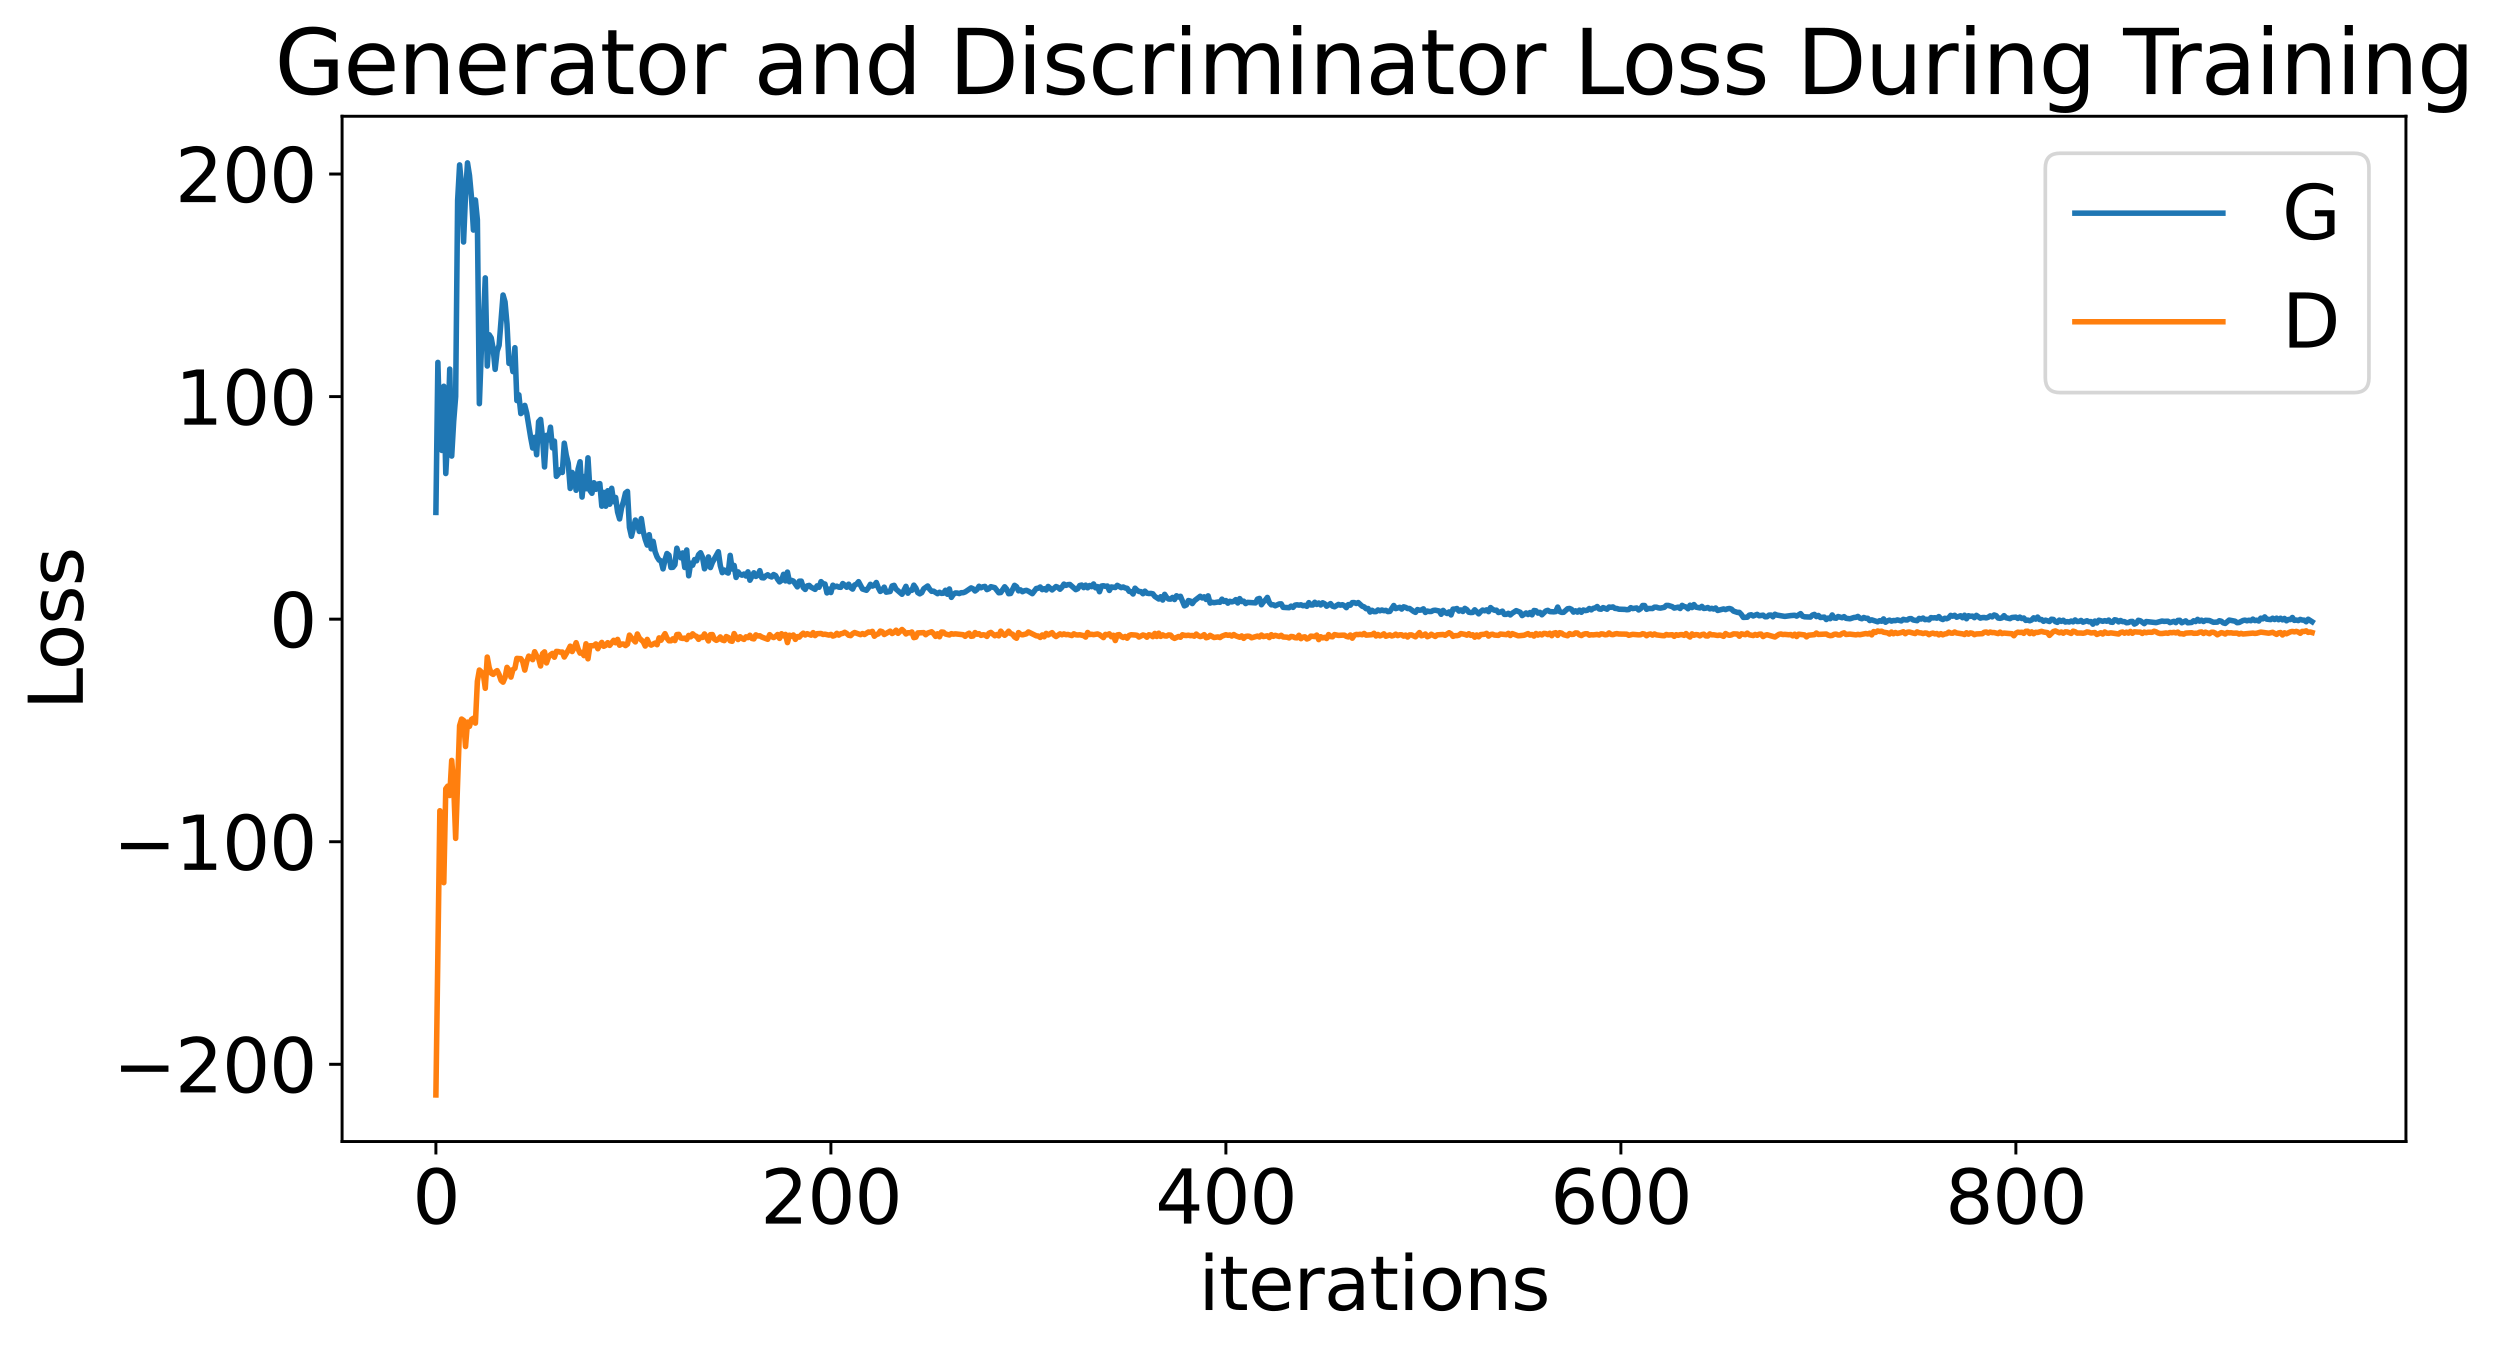 <?xml version="1.0" encoding="utf-8" standalone="no"?>
<!DOCTYPE svg PUBLIC "-//W3C//DTD SVG 1.1//EN"
  "http://www.w3.org/Graphics/SVG/1.1/DTD/svg11.dtd">
<svg xmlns:xlink="http://www.w3.org/1999/xlink" width="675.923pt" height="365.549pt" viewBox="0 0 675.923 365.549" xmlns="http://www.w3.org/2000/svg" version="1.1">
 <defs>
  <style type="text/css">*{stroke-linejoin: round; stroke-linecap: butt}</style>
 </defs>
 <g id="figure_1">
  <g id="patch_1">
   <path d="M 0 365.549 
L 675.923 365.549 
L 675.923 -0 
L 0 -0 
z
" style="fill: #ffffff"/>
  </g>
  <g id="axes_1">
   <g id="patch_2">
    <path d="M 92.491 308.636 
L 650.491 308.636 
L 650.491 31.436 
L 92.491 31.436 
z
" style="fill: #ffffff"/>
   </g>
   <g id="matplotlib.axis_1">
    <g id="xtick_1">
     <g id="line2d_1">
      <defs>
       <path id="m412e654d45" d="M 0 0 
L 0 3.5 
" style="stroke: #000000; stroke-width: 0.8"/>
      </defs>
      <g>
       <use xlink:href="#m412e654d45" x="117.854" y="308.636" style="stroke: #000000; stroke-width: 0.8"/>
      </g>
     </g>
     <g id="text_1">
      <!-- 0 -->
      <g transform="translate(111.492 330.833) scale(0.2 -0.2)">
       <defs>
        <path id="DejaVuSans-30" d="M 2034 4250 
Q 1547 4250 1301 3770 
Q 1056 3291 1056 2328 
Q 1056 1369 1301 889 
Q 1547 409 2034 409 
Q 2525 409 2770 889 
Q 3016 1369 3016 2328 
Q 3016 3291 2770 3770 
Q 2525 4250 2034 4250 
z
M 2034 4750 
Q 2819 4750 3233 4129 
Q 3647 3509 3647 2328 
Q 3647 1150 3233 529 
Q 2819 -91 2034 -91 
Q 1250 -91 836 529 
Q 422 1150 422 2328 
Q 422 3509 836 4129 
Q 1250 4750 2034 4750 
z
" transform="scale(0.016)"/>
       </defs>
       <use xlink:href="#DejaVuSans-30"/>
      </g>
     </g>
    </g>
    <g id="xtick_2">
     <g id="line2d_2">
      <g>
       <use xlink:href="#m412e654d45" x="224.649" y="308.636" style="stroke: #000000; stroke-width: 0.8"/>
      </g>
     </g>
     <g id="text_2">
      <!-- 200 -->
      <g transform="translate(205.561 330.833) scale(0.2 -0.2)">
       <defs>
        <path id="DejaVuSans-32" d="M 1228 531 
L 3431 531 
L 3431 0 
L 469 0 
L 469 531 
Q 828 903 1448 1529 
Q 2069 2156 2228 2338 
Q 2531 2678 2651 2914 
Q 2772 3150 2772 3378 
Q 2772 3750 2511 3984 
Q 2250 4219 1831 4219 
Q 1534 4219 1204 4116 
Q 875 4013 500 3803 
L 500 4441 
Q 881 4594 1212 4672 
Q 1544 4750 1819 4750 
Q 2544 4750 2975 4387 
Q 3406 4025 3406 3419 
Q 3406 3131 3298 2873 
Q 3191 2616 2906 2266 
Q 2828 2175 2409 1742 
Q 1991 1309 1228 531 
z
" transform="scale(0.016)"/>
       </defs>
       <use xlink:href="#DejaVuSans-32"/>
       <use xlink:href="#DejaVuSans-30" x="63.623"/>
       <use xlink:href="#DejaVuSans-30" x="127.246"/>
      </g>
     </g>
    </g>
    <g id="xtick_3">
     <g id="line2d_3">
      <g>
       <use xlink:href="#m412e654d45" x="331.443" y="308.636" style="stroke: #000000; stroke-width: 0.8"/>
      </g>
     </g>
     <g id="text_3">
      <!-- 400 -->
      <g transform="translate(312.355 330.833) scale(0.2 -0.2)">
       <defs>
        <path id="DejaVuSans-34" d="M 2419 4116 
L 825 1625 
L 2419 1625 
L 2419 4116 
z
M 2253 4666 
L 3047 4666 
L 3047 1625 
L 3713 1625 
L 3713 1100 
L 3047 1100 
L 3047 0 
L 2419 0 
L 2419 1100 
L 313 1100 
L 313 1709 
L 2253 4666 
z
" transform="scale(0.016)"/>
       </defs>
       <use xlink:href="#DejaVuSans-34"/>
       <use xlink:href="#DejaVuSans-30" x="63.623"/>
       <use xlink:href="#DejaVuSans-30" x="127.246"/>
      </g>
     </g>
    </g>
    <g id="xtick_4">
     <g id="line2d_4">
      <g>
       <use xlink:href="#m412e654d45" x="438.237" y="308.636" style="stroke: #000000; stroke-width: 0.8"/>
      </g>
     </g>
     <g id="text_4">
      <!-- 600 -->
      <g transform="translate(419.15 330.833) scale(0.2 -0.2)">
       <defs>
        <path id="DejaVuSans-36" d="M 2113 2584 
Q 1688 2584 1439 2293 
Q 1191 2003 1191 1497 
Q 1191 994 1439 701 
Q 1688 409 2113 409 
Q 2538 409 2786 701 
Q 3034 994 3034 1497 
Q 3034 2003 2786 2293 
Q 2538 2584 2113 2584 
z
M 3366 4563 
L 3366 3988 
Q 3128 4100 2886 4159 
Q 2644 4219 2406 4219 
Q 1781 4219 1451 3797 
Q 1122 3375 1075 2522 
Q 1259 2794 1537 2939 
Q 1816 3084 2150 3084 
Q 2853 3084 3261 2657 
Q 3669 2231 3669 1497 
Q 3669 778 3244 343 
Q 2819 -91 2113 -91 
Q 1303 -91 875 529 
Q 447 1150 447 2328 
Q 447 3434 972 4092 
Q 1497 4750 2381 4750 
Q 2619 4750 2861 4703 
Q 3103 4656 3366 4563 
z
" transform="scale(0.016)"/>
       </defs>
       <use xlink:href="#DejaVuSans-36"/>
       <use xlink:href="#DejaVuSans-30" x="63.623"/>
       <use xlink:href="#DejaVuSans-30" x="127.246"/>
      </g>
     </g>
    </g>
    <g id="xtick_5">
     <g id="line2d_5">
      <g>
       <use xlink:href="#m412e654d45" x="545.031" y="308.636" style="stroke: #000000; stroke-width: 0.8"/>
      </g>
     </g>
     <g id="text_5">
      <!-- 800 -->
      <g transform="translate(525.944 330.833) scale(0.2 -0.2)">
       <defs>
        <path id="DejaVuSans-38" d="M 2034 2216 
Q 1584 2216 1326 1975 
Q 1069 1734 1069 1313 
Q 1069 891 1326 650 
Q 1584 409 2034 409 
Q 2484 409 2743 651 
Q 3003 894 3003 1313 
Q 3003 1734 2745 1975 
Q 2488 2216 2034 2216 
z
M 1403 2484 
Q 997 2584 770 2862 
Q 544 3141 544 3541 
Q 544 4100 942 4425 
Q 1341 4750 2034 4750 
Q 2731 4750 3128 4425 
Q 3525 4100 3525 3541 
Q 3525 3141 3298 2862 
Q 3072 2584 2669 2484 
Q 3125 2378 3379 2068 
Q 3634 1759 3634 1313 
Q 3634 634 3220 271 
Q 2806 -91 2034 -91 
Q 1263 -91 848 271 
Q 434 634 434 1313 
Q 434 1759 690 2068 
Q 947 2378 1403 2484 
z
M 1172 3481 
Q 1172 3119 1398 2916 
Q 1625 2713 2034 2713 
Q 2441 2713 2670 2916 
Q 2900 3119 2900 3481 
Q 2900 3844 2670 4047 
Q 2441 4250 2034 4250 
Q 1625 4250 1398 4047 
Q 1172 3844 1172 3481 
z
" transform="scale(0.016)"/>
       </defs>
       <use xlink:href="#DejaVuSans-38"/>
       <use xlink:href="#DejaVuSans-30" x="63.623"/>
       <use xlink:href="#DejaVuSans-30" x="127.246"/>
      </g>
     </g>
    </g>
    <g id="text_6">
     <!-- iterations -->
     <g transform="translate(324.036 354.189) scale(0.2 -0.2)">
      <defs>
       <path id="DejaVuSans-69" d="M 603 3500 
L 1178 3500 
L 1178 0 
L 603 0 
L 603 3500 
z
M 603 4863 
L 1178 4863 
L 1178 4134 
L 603 4134 
L 603 4863 
z
" transform="scale(0.016)"/>
       <path id="DejaVuSans-74" d="M 1172 4494 
L 1172 3500 
L 2356 3500 
L 2356 3053 
L 1172 3053 
L 1172 1153 
Q 1172 725 1289 603 
Q 1406 481 1766 481 
L 2356 481 
L 2356 0 
L 1766 0 
Q 1100 0 847 248 
Q 594 497 594 1153 
L 594 3053 
L 172 3053 
L 172 3500 
L 594 3500 
L 594 4494 
L 1172 4494 
z
" transform="scale(0.016)"/>
       <path id="DejaVuSans-65" d="M 3597 1894 
L 3597 1613 
L 953 1613 
Q 991 1019 1311 708 
Q 1631 397 2203 397 
Q 2534 397 2845 478 
Q 3156 559 3463 722 
L 3463 178 
Q 3153 47 2828 -22 
Q 2503 -91 2169 -91 
Q 1331 -91 842 396 
Q 353 884 353 1716 
Q 353 2575 817 3079 
Q 1281 3584 2069 3584 
Q 2775 3584 3186 3129 
Q 3597 2675 3597 1894 
z
M 3022 2063 
Q 3016 2534 2758 2815 
Q 2500 3097 2075 3097 
Q 1594 3097 1305 2825 
Q 1016 2553 972 2059 
L 3022 2063 
z
" transform="scale(0.016)"/>
       <path id="DejaVuSans-72" d="M 2631 2963 
Q 2534 3019 2420 3045 
Q 2306 3072 2169 3072 
Q 1681 3072 1420 2755 
Q 1159 2438 1159 1844 
L 1159 0 
L 581 0 
L 581 3500 
L 1159 3500 
L 1159 2956 
Q 1341 3275 1631 3429 
Q 1922 3584 2338 3584 
Q 2397 3584 2469 3576 
Q 2541 3569 2628 3553 
L 2631 2963 
z
" transform="scale(0.016)"/>
       <path id="DejaVuSans-61" d="M 2194 1759 
Q 1497 1759 1228 1600 
Q 959 1441 959 1056 
Q 959 750 1161 570 
Q 1363 391 1709 391 
Q 2188 391 2477 730 
Q 2766 1069 2766 1631 
L 2766 1759 
L 2194 1759 
z
M 3341 1997 
L 3341 0 
L 2766 0 
L 2766 531 
Q 2569 213 2275 61 
Q 1981 -91 1556 -91 
Q 1019 -91 701 211 
Q 384 513 384 1019 
Q 384 1609 779 1909 
Q 1175 2209 1959 2209 
L 2766 2209 
L 2766 2266 
Q 2766 2663 2505 2880 
Q 2244 3097 1772 3097 
Q 1472 3097 1187 3025 
Q 903 2953 641 2809 
L 641 3341 
Q 956 3463 1253 3523 
Q 1550 3584 1831 3584 
Q 2591 3584 2966 3190 
Q 3341 2797 3341 1997 
z
" transform="scale(0.016)"/>
       <path id="DejaVuSans-6f" d="M 1959 3097 
Q 1497 3097 1228 2736 
Q 959 2375 959 1747 
Q 959 1119 1226 758 
Q 1494 397 1959 397 
Q 2419 397 2687 759 
Q 2956 1122 2956 1747 
Q 2956 2369 2687 2733 
Q 2419 3097 1959 3097 
z
M 1959 3584 
Q 2709 3584 3137 3096 
Q 3566 2609 3566 1747 
Q 3566 888 3137 398 
Q 2709 -91 1959 -91 
Q 1206 -91 779 398 
Q 353 888 353 1747 
Q 353 2609 779 3096 
Q 1206 3584 1959 3584 
z
" transform="scale(0.016)"/>
       <path id="DejaVuSans-6e" d="M 3513 2113 
L 3513 0 
L 2938 0 
L 2938 2094 
Q 2938 2591 2744 2837 
Q 2550 3084 2163 3084 
Q 1697 3084 1428 2787 
Q 1159 2491 1159 1978 
L 1159 0 
L 581 0 
L 581 3500 
L 1159 3500 
L 1159 2956 
Q 1366 3272 1645 3428 
Q 1925 3584 2291 3584 
Q 2894 3584 3203 3211 
Q 3513 2838 3513 2113 
z
" transform="scale(0.016)"/>
       <path id="DejaVuSans-73" d="M 2834 3397 
L 2834 2853 
Q 2591 2978 2328 3040 
Q 2066 3103 1784 3103 
Q 1356 3103 1142 2972 
Q 928 2841 928 2578 
Q 928 2378 1081 2264 
Q 1234 2150 1697 2047 
L 1894 2003 
Q 2506 1872 2764 1633 
Q 3022 1394 3022 966 
Q 3022 478 2636 193 
Q 2250 -91 1575 -91 
Q 1294 -91 989 -36 
Q 684 19 347 128 
L 347 722 
Q 666 556 975 473 
Q 1284 391 1588 391 
Q 1994 391 2212 530 
Q 2431 669 2431 922 
Q 2431 1156 2273 1281 
Q 2116 1406 1581 1522 
L 1381 1569 
Q 847 1681 609 1914 
Q 372 2147 372 2553 
Q 372 3047 722 3315 
Q 1072 3584 1716 3584 
Q 2034 3584 2315 3537 
Q 2597 3491 2834 3397 
z
" transform="scale(0.016)"/>
      </defs>
      <use xlink:href="#DejaVuSans-69"/>
      <use xlink:href="#DejaVuSans-74" x="27.783"/>
      <use xlink:href="#DejaVuSans-65" x="66.992"/>
      <use xlink:href="#DejaVuSans-72" x="128.516"/>
      <use xlink:href="#DejaVuSans-61" x="169.629"/>
      <use xlink:href="#DejaVuSans-74" x="230.908"/>
      <use xlink:href="#DejaVuSans-69" x="270.117"/>
      <use xlink:href="#DejaVuSans-6f" x="297.9"/>
      <use xlink:href="#DejaVuSans-6e" x="359.082"/>
      <use xlink:href="#DejaVuSans-73" x="422.461"/>
     </g>
    </g>
   </g>
   <g id="matplotlib.axis_2">
    <g id="ytick_1">
     <g id="line2d_6">
      <defs>
       <path id="mc3042cedeb" d="M 0 0 
L -3.5 0 
" style="stroke: #000000; stroke-width: 0.8"/>
      </defs>
      <g>
       <use xlink:href="#mc3042cedeb" x="92.491" y="287.754" style="stroke: #000000; stroke-width: 0.8"/>
      </g>
     </g>
     <g id="text_7">
      <!-- −200 -->
      <g transform="translate(30.556 295.353) scale(0.2 -0.2)">
       <defs>
        <path id="DejaVuSans-2212" d="M 678 2272 
L 4684 2272 
L 4684 1741 
L 678 1741 
L 678 2272 
z
" transform="scale(0.016)"/>
       </defs>
       <use xlink:href="#DejaVuSans-2212"/>
       <use xlink:href="#DejaVuSans-32" x="83.789"/>
       <use xlink:href="#DejaVuSans-30" x="147.412"/>
       <use xlink:href="#DejaVuSans-30" x="211.035"/>
      </g>
     </g>
    </g>
    <g id="ytick_2">
     <g id="line2d_7">
      <g>
       <use xlink:href="#mc3042cedeb" x="92.491" y="227.578" style="stroke: #000000; stroke-width: 0.8"/>
      </g>
     </g>
     <g id="text_8">
      <!-- −100 -->
      <g transform="translate(30.556 235.177) scale(0.2 -0.2)">
       <defs>
        <path id="DejaVuSans-31" d="M 794 531 
L 1825 531 
L 1825 4091 
L 703 3866 
L 703 4441 
L 1819 4666 
L 2450 4666 
L 2450 531 
L 3481 531 
L 3481 0 
L 794 0 
L 794 531 
z
" transform="scale(0.016)"/>
       </defs>
       <use xlink:href="#DejaVuSans-2212"/>
       <use xlink:href="#DejaVuSans-31" x="83.789"/>
       <use xlink:href="#DejaVuSans-30" x="147.412"/>
       <use xlink:href="#DejaVuSans-30" x="211.035"/>
      </g>
     </g>
    </g>
    <g id="ytick_3">
     <g id="line2d_8">
      <g>
       <use xlink:href="#mc3042cedeb" x="92.491" y="167.403" style="stroke: #000000; stroke-width: 0.8"/>
      </g>
     </g>
     <g id="text_9">
      <!-- 0 -->
      <g transform="translate(72.766 175.001) scale(0.2 -0.2)">
       <use xlink:href="#DejaVuSans-30"/>
      </g>
     </g>
    </g>
    <g id="ytick_4">
     <g id="line2d_9">
      <g>
       <use xlink:href="#mc3042cedeb" x="92.491" y="107.227" style="stroke: #000000; stroke-width: 0.8"/>
      </g>
     </g>
     <g id="text_10">
      <!-- 100 -->
      <g transform="translate(47.316 114.825) scale(0.2 -0.2)">
       <use xlink:href="#DejaVuSans-31"/>
       <use xlink:href="#DejaVuSans-30" x="63.623"/>
       <use xlink:href="#DejaVuSans-30" x="127.246"/>
      </g>
     </g>
    </g>
    <g id="ytick_5">
     <g id="line2d_10">
      <g>
       <use xlink:href="#mc3042cedeb" x="92.491" y="47.051" style="stroke: #000000; stroke-width: 0.8"/>
      </g>
     </g>
     <g id="text_11">
      <!-- 200 -->
      <g transform="translate(47.316 54.649) scale(0.2 -0.2)">
       <use xlink:href="#DejaVuSans-32"/>
       <use xlink:href="#DejaVuSans-30" x="63.623"/>
       <use xlink:href="#DejaVuSans-30" x="127.246"/>
      </g>
     </g>
    </g>
    <g id="text_12">
     <!-- Loss -->
     <g transform="translate(22.397 191.971) rotate(-90) scale(0.2 -0.2)">
      <defs>
       <path id="DejaVuSans-4c" d="M 628 4666 
L 1259 4666 
L 1259 531 
L 3531 531 
L 3531 0 
L 628 0 
L 628 4666 
z
" transform="scale(0.016)"/>
      </defs>
      <use xlink:href="#DejaVuSans-4c"/>
      <use xlink:href="#DejaVuSans-6f" x="53.963"/>
      <use xlink:href="#DejaVuSans-73" x="115.145"/>
      <use xlink:href="#DejaVuSans-73" x="167.244"/>
     </g>
    </g>
   </g>
   <g id="line2d_11">
    <path d="M 117.854 138.539 
L 118.388 97.983 
L 118.922 117.084 
L 119.456 121.777 
L 119.99 104.436 
L 120.524 128.02 
L 121.058 117.919 
L 121.592 99.793 
L 122.126 123.303 
L 122.66 113.92 
L 123.194 107.216 
L 123.728 54.185 
L 124.262 44.587 
L 124.796 50.208 
L 125.33 65.432 
L 125.864 52.621 
L 126.398 44.036 
L 126.932 47.426 
L 127.466 53.256 
L 128 62.202 
L 128.534 54.059 
L 129.068 59.456 
L 129.602 109.141 
L 130.136 94.806 
L 130.67 87.783 
L 131.204 75.134 
L 131.738 98.959 
L 132.271 90.513 
L 132.805 91.354 
L 133.339 94.308 
L 133.873 99.862 
L 134.407 94.958 
L 134.941 93.356 
L 136.009 79.769 
L 136.543 81.626 
L 137.077 87.639 
L 137.611 98.248 
L 138.145 97.026 
L 138.679 100.471 
L 139.213 94.01 
L 139.747 108.302 
L 140.281 106.746 
L 140.815 111.814 
L 141.349 111.322 
L 141.883 109.61 
L 142.417 111.733 
L 143.485 118.313 
L 144.019 121.129 
L 144.553 118.244 
L 145.087 122.94 
L 145.621 114.006 
L 146.155 113.402 
L 146.689 118.337 
L 147.223 126.248 
L 147.757 117.706 
L 148.291 118.938 
L 148.825 115.502 
L 149.359 121.087 
L 149.893 119.268 
L 150.427 128.786 
L 150.96 128.141 
L 151.494 126.98 
L 152.028 127.736 
L 152.562 119.825 
L 153.096 123.042 
L 153.63 125.23 
L 154.164 132.061 
L 154.698 127.742 
L 155.232 128.727 
L 155.766 132.552 
L 156.3 126.842 
L 156.834 124.849 
L 157.368 134.387 
L 157.902 128.838 
L 158.436 132.135 
L 158.97 123.785 
L 159.504 132.617 
L 160.038 133.362 
L 160.572 130.522 
L 161.106 132.295 
L 161.64 130.882 
L 162.174 130.761 
L 162.708 136.852 
L 163.242 133.133 
L 163.776 136.862 
L 164.31 132.688 
L 164.844 136.324 
L 165.378 132.024 
L 165.912 135.652 
L 166.446 134.504 
L 166.98 138.447 
L 167.514 140.303 
L 168.048 137.326 
L 168.582 135.531 
L 169.116 133.291 
L 169.649 132.867 
L 170.183 142.596 
L 170.717 144.986 
L 171.785 140.61 
L 172.319 141.5 
L 172.853 143.686 
L 173.387 140.21 
L 173.921 143.748 
L 174.455 145.85 
L 174.989 147.376 
L 175.523 144.567 
L 176.057 148.385 
L 176.591 146.372 
L 177.125 149.178 
L 177.659 150.584 
L 178.193 151.429 
L 178.727 151.652 
L 179.261 153.807 
L 179.795 151.36 
L 180.329 149.661 
L 180.863 150.094 
L 181.397 153.424 
L 181.931 153.379 
L 182.465 152.69 
L 182.999 148.222 
L 183.533 149.948 
L 184.067 150.802 
L 184.601 149.496 
L 185.135 153.426 
L 185.669 148.701 
L 186.203 155.673 
L 186.737 152.271 
L 187.271 152.812 
L 187.805 151.283 
L 188.338 151.619 
L 188.872 149.972 
L 189.406 149.445 
L 189.94 150.678 
L 190.474 153.783 
L 191.008 152.701 
L 191.542 150.581 
L 192.076 153.45 
L 192.61 152.055 
L 194.212 149.175 
L 194.746 152.921 
L 195.28 154.822 
L 195.814 154.123 
L 196.348 154.66 
L 196.882 154.936 
L 197.416 150.153 
L 197.95 153.838 
L 198.484 152.878 
L 199.018 156.118 
L 199.552 154.619 
L 200.086 155.286 
L 200.62 155.509 
L 201.154 155.203 
L 201.688 155.733 
L 202.222 154.611 
L 202.756 156.869 
L 203.824 154.867 
L 204.358 155.847 
L 204.892 155.562 
L 205.426 154.292 
L 205.96 156.187 
L 206.493 156.245 
L 207.027 155.716 
L 207.561 155.403 
L 208.095 155.783 
L 208.629 155.993 
L 209.163 155.337 
L 209.697 155.62 
L 210.231 156.598 
L 210.765 157.322 
L 211.299 156.929 
L 211.833 155.284 
L 212.367 157.054 
L 212.901 154.68 
L 213.435 157.292 
L 213.969 156.903 
L 214.503 157.113 
L 215.571 158.666 
L 216.105 157.141 
L 216.639 157.121 
L 217.173 158.853 
L 217.707 159.363 
L 218.241 158.408 
L 218.775 158.278 
L 219.309 158.768 
L 220.377 159.348 
L 220.911 158.402 
L 221.445 158.777 
L 221.979 157.26 
L 222.513 157.81 
L 223.047 157.906 
L 223.581 160.305 
L 224.115 159.276 
L 224.649 160.198 
L 225.182 158.223 
L 225.716 158.654 
L 226.25 158.487 
L 226.784 158.748 
L 227.318 158.791 
L 227.852 157.779 
L 228.386 158.196 
L 228.92 158.768 
L 229.454 157.955 
L 229.988 158.884 
L 230.522 159.266 
L 231.056 158.167 
L 231.59 157.931 
L 232.124 157.269 
L 233.192 159.246 
L 234.26 159.591 
L 234.794 158.907 
L 235.328 157.983 
L 235.862 158.461 
L 236.396 158.243 
L 236.93 157.492 
L 237.464 158.891 
L 237.998 159.898 
L 238.532 159.523 
L 239.066 158.755 
L 239.6 160.103 
L 240.668 159.912 
L 241.202 158.429 
L 241.736 158.257 
L 242.27 159.28 
L 243.871 160.666 
L 244.939 158.532 
L 245.473 160.376 
L 246.007 159.593 
L 246.541 159.597 
L 247.075 158.213 
L 247.609 158.965 
L 248.143 160.222 
L 248.677 160.554 
L 249.211 160.235 
L 249.745 159.19 
L 250.813 158.435 
L 251.347 159.295 
L 251.881 159.869 
L 252.415 159.835 
L 253.483 160.513 
L 254.017 160.133 
L 254.551 160.426 
L 255.085 160.383 
L 255.619 159.592 
L 256.153 160.667 
L 256.687 159.24 
L 257.221 161.505 
L 257.755 160.711 
L 258.289 160.321 
L 258.823 160.335 
L 259.357 160.478 
L 259.891 160.244 
L 260.425 160.241 
L 260.959 160.04 
L 262.56 158.952 
L 263.094 159.199 
L 263.628 159.781 
L 264.162 159.367 
L 264.696 158.508 
L 265.23 158.913 
L 265.764 158.654 
L 266.298 158.552 
L 266.832 159.41 
L 267.366 159.176 
L 267.9 158.625 
L 268.968 158.893 
L 270.036 160.264 
L 270.57 160.202 
L 271.638 158.651 
L 272.172 159.289 
L 272.706 160.521 
L 273.24 160.457 
L 274.308 158.258 
L 274.842 158.619 
L 275.376 159.745 
L 275.91 159.485 
L 276.444 159.978 
L 276.978 159.721 
L 277.512 159.612 
L 278.046 159.842 
L 279.114 160.511 
L 280.182 159.111 
L 280.716 159.04 
L 281.249 158.709 
L 281.783 159.419 
L 282.317 159.173 
L 282.851 159.519 
L 283.385 158.566 
L 284.453 159.5 
L 285.521 158.587 
L 286.055 158.812 
L 286.589 159.308 
L 287.123 158.762 
L 287.657 157.928 
L 288.191 158.267 
L 288.725 158.073 
L 289.259 158.024 
L 290.861 159.418 
L 291.395 159.163 
L 291.929 158.305 
L 292.463 158.182 
L 292.997 158.872 
L 293.531 158.208 
L 294.065 158.92 
L 294.599 158.308 
L 295.133 158.615 
L 295.667 157.896 
L 296.201 158.924 
L 296.735 158.601 
L 297.269 159.982 
L 297.803 158.453 
L 298.337 158.365 
L 298.871 158.532 
L 299.405 158.448 
L 299.938 159.631 
L 300.472 158.703 
L 301.54 158.844 
L 302.074 158.262 
L 303.142 158.876 
L 303.676 158.705 
L 304.21 158.966 
L 304.744 159.071 
L 305.278 159.87 
L 305.812 159.975 
L 306.346 160.597 
L 306.88 159.038 
L 307.414 159.578 
L 307.948 159.919 
L 308.482 159.97 
L 309.016 160.526 
L 309.55 159.829 
L 310.084 160.373 
L 310.618 160.47 
L 311.152 160.441 
L 311.686 160.545 
L 312.22 161.243 
L 313.288 161.952 
L 313.822 161.344 
L 314.356 162.231 
L 314.89 160.694 
L 315.424 161.53 
L 315.958 161.958 
L 316.492 161.982 
L 317.026 161.531 
L 317.56 162.092 
L 318.093 161.08 
L 318.627 161.421 
L 319.161 161.22 
L 320.229 163.802 
L 320.763 163.544 
L 321.297 162.375 
L 321.831 162.51 
L 322.365 163.185 
L 322.899 162.45 
L 324.501 161.217 
L 325.035 161.664 
L 325.569 161.362 
L 326.103 162.076 
L 326.637 161.103 
L 327.171 163.051 
L 327.705 162.818 
L 328.239 162.946 
L 329.307 162.764 
L 329.841 162.839 
L 330.375 162.001 
L 330.909 162.599 
L 331.443 162.379 
L 331.977 163.076 
L 332.511 162.572 
L 333.045 162.729 
L 333.579 162.591 
L 334.113 162.127 
L 334.647 163.019 
L 335.181 161.85 
L 335.715 162.626 
L 336.249 162.543 
L 336.782 163.184 
L 337.316 162.865 
L 338.918 162.965 
L 339.452 163.004 
L 339.986 161.982 
L 340.52 161.8 
L 341.054 163.498 
L 341.588 162.762 
L 342.122 162.26 
L 342.656 161.527 
L 343.19 162.915 
L 343.724 163.519 
L 344.258 163.511 
L 344.792 163.78 
L 345.86 163.292 
L 346.394 163.262 
L 346.928 164.21 
L 348.53 164.299 
L 349.064 163.884 
L 349.598 164.215 
L 350.132 163.611 
L 350.666 163.509 
L 351.2 163.62 
L 351.734 163.518 
L 352.268 163.763 
L 352.802 163.683 
L 353.336 163.928 
L 353.87 162.938 
L 354.404 163.559 
L 354.938 163.57 
L 355.471 162.838 
L 356.005 163.419 
L 356.539 163.034 
L 357.073 163.561 
L 357.607 162.975 
L 358.141 163.228 
L 358.675 163.897 
L 359.743 163.201 
L 360.277 163.884 
L 360.811 164.051 
L 361.879 163.417 
L 362.413 163.618 
L 362.947 163.502 
L 363.481 163.762 
L 364.015 164.288 
L 364.549 163.466 
L 365.083 163.625 
L 365.617 162.928 
L 366.151 162.925 
L 366.685 163.155 
L 367.219 162.914 
L 368.287 163.9 
L 368.821 164.078 
L 369.355 164.575 
L 369.889 164.524 
L 370.423 165.479 
L 370.957 165.01 
L 371.491 165.364 
L 372.025 165.356 
L 372.559 164.91 
L 373.093 165.135 
L 373.627 164.924 
L 374.16 165.119 
L 374.694 165.027 
L 375.228 165.353 
L 375.762 165.298 
L 376.83 163.714 
L 377.364 164.55 
L 378.432 164.199 
L 378.966 164.676 
L 379.5 164.071 
L 380.034 164.223 
L 380.568 164.528 
L 381.102 164.518 
L 382.17 165.292 
L 382.704 165.561 
L 383.238 164.811 
L 383.772 164.988 
L 384.306 164.924 
L 384.84 164.615 
L 385.374 165.584 
L 385.908 165.212 
L 386.442 165.334 
L 386.976 165.324 
L 387.51 165.041 
L 388.044 164.979 
L 389.112 165.2 
L 389.646 166.08 
L 390.18 165.036 
L 390.714 165.603 
L 391.248 165.865 
L 391.782 165.443 
L 392.316 166.256 
L 392.849 164.694 
L 393.383 164.671 
L 393.917 164.526 
L 394.451 165.217 
L 394.985 164.913 
L 395.519 165.326 
L 396.053 164.489 
L 396.587 164.821 
L 397.121 165.525 
L 397.655 165.617 
L 398.189 165.577 
L 398.723 164.875 
L 399.791 165.962 
L 400.325 165.367 
L 400.859 164.945 
L 401.393 165.134 
L 401.927 164.886 
L 402.461 165.37 
L 402.995 164.272 
L 403.529 164.73 
L 404.063 165.001 
L 404.597 164.976 
L 405.131 165.602 
L 405.665 165.48 
L 406.199 165.238 
L 406.733 166.108 
L 407.267 166.104 
L 407.801 165.822 
L 408.335 166.257 
L 408.869 165.788 
L 409.937 165.098 
L 411.005 165.535 
L 411.538 166.429 
L 412.606 165.722 
L 413.14 166.144 
L 413.674 165.615 
L 414.208 166.228 
L 414.742 165.062 
L 415.276 165.144 
L 415.81 165.761 
L 416.344 165.562 
L 416.878 166.217 
L 417.946 165.184 
L 418.48 165.019 
L 419.014 165.361 
L 420.082 165.419 
L 420.616 165.36 
L 421.15 164.137 
L 421.684 165.344 
L 422.218 165.572 
L 422.752 165.546 
L 423.82 164.592 
L 424.354 164.513 
L 424.888 164.747 
L 425.422 165.494 
L 425.956 165.14 
L 426.49 165.495 
L 427.024 164.968 
L 427.558 165.539 
L 428.092 164.925 
L 428.626 165.093 
L 429.16 164.996 
L 429.693 164.524 
L 430.227 164.887 
L 430.761 164.478 
L 431.295 164.372 
L 431.829 163.988 
L 432.363 164.645 
L 432.897 164.71 
L 433.431 164.279 
L 434.499 164.713 
L 435.033 164.129 
L 435.567 164.2 
L 436.101 164.097 
L 436.635 164.487 
L 437.169 164.528 
L 437.703 164.707 
L 439.305 164.761 
L 439.839 164.851 
L 440.373 164.799 
L 440.907 164.295 
L 441.441 164.534 
L 442.509 164.375 
L 443.043 164.912 
L 443.577 164.568 
L 444.111 163.712 
L 444.645 163.72 
L 445.179 164.738 
L 445.713 164.511 
L 446.781 164.529 
L 447.315 164.159 
L 447.849 164.156 
L 448.382 164.346 
L 448.916 164.417 
L 449.984 164.201 
L 450.518 163.69 
L 451.052 163.689 
L 452.12 164.022 
L 452.654 164.401 
L 453.722 164.158 
L 454.256 164.518 
L 454.79 163.676 
L 455.324 163.979 
L 455.858 164.114 
L 456.392 164.586 
L 456.926 163.636 
L 457.46 164.266 
L 457.994 163.463 
L 458.528 164.147 
L 459.596 164.36 
L 460.13 163.949 
L 460.664 164.5 
L 461.198 164.439 
L 461.732 164.259 
L 462.266 164.612 
L 462.8 164.475 
L 463.334 164.663 
L 463.868 164.385 
L 464.402 165.05 
L 466.004 164.639 
L 466.538 164.819 
L 467.071 164.597 
L 467.605 164.517 
L 468.139 164.689 
L 468.673 165.222 
L 469.741 165.576 
L 470.275 165.574 
L 470.809 166.125 
L 471.343 166.925 
L 472.411 166.875 
L 472.945 166.326 
L 473.479 166.216 
L 474.013 166.538 
L 475.081 166.109 
L 475.615 166.487 
L 476.683 166.322 
L 477.217 166.749 
L 477.751 166.74 
L 478.285 166.314 
L 478.819 166.295 
L 479.353 166.755 
L 479.887 166.073 
L 480.421 166.3 
L 482.557 166.655 
L 484.159 166.437 
L 485.227 166.349 
L 485.76 166.579 
L 486.828 165.911 
L 487.362 166.6 
L 487.896 166.763 
L 489.498 166.837 
L 490.032 166.293 
L 490.566 166.114 
L 491.1 166.705 
L 491.634 166.405 
L 492.168 166.949 
L 493.236 166.846 
L 493.77 167.496 
L 494.304 167.107 
L 494.838 167.269 
L 495.372 166.27 
L 495.906 167.076 
L 496.44 167.151 
L 496.974 166.691 
L 498.042 167.016 
L 498.576 166.722 
L 499.11 167.172 
L 500.178 167.301 
L 501.246 166.953 
L 501.78 166.91 
L 502.314 166.668 
L 502.848 167.128 
L 503.382 167.288 
L 503.916 166.953 
L 504.449 167.166 
L 504.983 167.177 
L 505.517 167.777 
L 506.051 167.588 
L 507.653 168.113 
L 508.187 167.814 
L 508.721 167.966 
L 509.255 167.338 
L 509.789 168.232 
L 510.323 167.864 
L 510.857 167.665 
L 511.391 167.931 
L 511.925 167.765 
L 512.459 167.801 
L 512.993 167.605 
L 514.061 167.877 
L 514.595 167.448 
L 515.129 167.595 
L 515.663 167.62 
L 516.197 167.277 
L 516.731 167.257 
L 517.265 167.622 
L 518.333 167.811 
L 518.867 167.202 
L 519.401 167.374 
L 519.935 167.109 
L 520.469 167.529 
L 521.003 167.446 
L 521.537 167.588 
L 522.071 166.986 
L 522.605 167.07 
L 523.138 167.02 
L 523.672 167.131 
L 524.206 166.706 
L 524.74 167.274 
L 525.274 167.499 
L 525.808 167.164 
L 526.342 167.278 
L 526.876 167.029 
L 527.41 166.381 
L 527.944 166.599 
L 528.478 166.362 
L 529.012 166.876 
L 530.08 166.486 
L 530.614 167.002 
L 531.148 166.339 
L 531.682 167.289 
L 532.216 166.476 
L 532.75 166.629 
L 533.284 166.578 
L 533.818 166.994 
L 534.352 166.374 
L 535.42 167.125 
L 535.954 166.973 
L 536.488 166.957 
L 537.022 167.065 
L 537.556 166.883 
L 538.09 166.515 
L 538.624 166.783 
L 539.158 166.27 
L 539.692 166.448 
L 540.226 167.097 
L 540.76 167.182 
L 541.293 167.032 
L 541.827 166.458 
L 542.361 167.014 
L 543.429 167.265 
L 543.963 166.955 
L 545.031 166.861 
L 545.565 167.201 
L 546.099 166.85 
L 546.633 167.223 
L 547.167 167.092 
L 547.701 167.732 
L 548.235 167.646 
L 548.769 167.831 
L 549.303 167.617 
L 549.837 167.044 
L 550.371 167.396 
L 550.905 166.842 
L 551.439 167.512 
L 551.973 167.504 
L 552.507 167.978 
L 553.041 167.672 
L 554.109 168.036 
L 554.643 167.421 
L 555.177 167.486 
L 555.711 168.077 
L 556.245 168.264 
L 556.779 167.663 
L 557.313 167.993 
L 557.847 167.702 
L 558.381 168.176 
L 558.915 168.068 
L 559.449 168.168 
L 559.982 167.917 
L 560.516 168.125 
L 561.05 167.618 
L 561.584 168.034 
L 562.118 168.013 
L 562.652 167.751 
L 563.186 168.214 
L 564.254 167.834 
L 564.788 168.107 
L 565.322 168.053 
L 565.856 168.754 
L 566.39 167.92 
L 566.924 168.418 
L 567.458 167.69 
L 568.526 167.981 
L 569.06 167.81 
L 569.594 167.962 
L 570.128 167.649 
L 570.662 168.199 
L 571.196 168.257 
L 571.73 167.565 
L 572.264 167.667 
L 572.798 168.135 
L 573.332 167.767 
L 573.866 168.069 
L 574.4 168.069 
L 574.934 168.376 
L 575.468 168.323 
L 576.002 168.046 
L 576.536 168.013 
L 577.07 168.729 
L 577.604 168.472 
L 578.138 167.711 
L 578.671 167.839 
L 579.739 168.608 
L 580.273 168.047 
L 582.943 168.339 
L 584.545 167.908 
L 585.079 167.997 
L 586.147 167.956 
L 586.681 168.335 
L 587.749 168.001 
L 588.283 168.34 
L 588.817 167.747 
L 589.351 167.712 
L 589.885 168.376 
L 590.953 167.865 
L 591.487 168.383 
L 592.555 168.289 
L 593.089 167.839 
L 593.623 168.052 
L 594.157 167.46 
L 594.691 167.931 
L 595.225 167.679 
L 595.759 168.034 
L 596.293 167.71 
L 597.36 167.771 
L 598.428 168.246 
L 599.496 168.2 
L 600.03 167.83 
L 600.564 167.958 
L 601.098 168.402 
L 601.632 168.554 
L 602.7 167.649 
L 604.302 167.955 
L 604.836 168.354 
L 605.37 168.307 
L 606.438 167.767 
L 606.972 167.658 
L 607.506 167.845 
L 608.04 167.687 
L 608.574 167.823 
L 609.108 167.392 
L 609.642 167.78 
L 610.176 167.686 
L 610.71 167.895 
L 611.244 167.139 
L 611.778 167.324 
L 612.312 166.796 
L 612.846 167.393 
L 613.914 167.521 
L 614.448 167.151 
L 614.982 167.495 
L 615.516 167.134 
L 616.049 167.55 
L 616.583 167.155 
L 617.117 167.588 
L 617.651 167.214 
L 618.185 167.838 
L 618.719 167.49 
L 619.253 167.506 
L 619.787 166.954 
L 620.321 167.729 
L 620.855 167.638 
L 621.389 167.782 
L 621.923 167.465 
L 622.457 167.646 
L 622.991 167.677 
L 623.525 168.103 
L 624.059 167.422 
L 625.127 168.101 
L 625.127 168.101 
" clip-path="url(#p772f783a96)" style="fill: none; stroke: #1f77b4; stroke-width: 1.5; stroke-linecap: square"/>
   </g>
   <g id="line2d_12">
    <path d="M 117.854 296.036 
L 118.922 219.201 
L 119.456 230.493 
L 119.99 238.646 
L 120.524 213.261 
L 121.058 212.549 
L 121.592 215.077 
L 122.126 205.598 
L 122.66 212.181 
L 123.194 226.669 
L 124.262 196.213 
L 124.796 194.414 
L 125.33 194.781 
L 125.864 201.833 
L 126.398 195.236 
L 126.932 196.378 
L 127.466 194.532 
L 128 194.187 
L 128.534 195.503 
L 129.068 184.214 
L 129.602 181.165 
L 130.67 182.195 
L 131.204 186.092 
L 131.738 177.657 
L 132.271 180.557 
L 132.805 182.011 
L 133.339 182.333 
L 133.873 181.694 
L 134.407 181.321 
L 134.941 182.39 
L 135.475 183.961 
L 136.009 184.432 
L 136.543 183.194 
L 137.077 180.438 
L 137.611 181.145 
L 138.145 183.061 
L 138.679 181.048 
L 139.213 180.68 
L 139.747 178.012 
L 140.815 178.091 
L 141.349 178.969 
L 141.883 181.173 
L 142.417 178.87 
L 142.951 177.394 
L 143.485 177.782 
L 144.019 178.351 
L 144.553 176.209 
L 145.087 177.343 
L 145.621 177.985 
L 146.155 180.056 
L 146.689 176.73 
L 147.223 176.249 
L 147.757 179.232 
L 148.291 177.709 
L 148.825 177.03 
L 149.359 176.665 
L 149.893 177.691 
L 150.427 176.119 
L 150.96 176.16 
L 151.494 176.328 
L 152.028 176.295 
L 152.562 177.635 
L 153.63 175.799 
L 154.164 174.709 
L 154.698 176.154 
L 155.232 175.127 
L 155.766 173.767 
L 156.3 175.461 
L 156.834 176.586 
L 157.368 176.419 
L 157.902 177.261 
L 158.436 174.064 
L 158.97 178.121 
L 159.504 174.604 
L 160.572 174.564 
L 161.106 174.107 
L 161.64 175.395 
L 162.174 174.377 
L 162.708 173.691 
L 163.242 174.736 
L 163.776 174.466 
L 164.31 173.764 
L 164.844 174.488 
L 165.912 173.128 
L 166.446 173.783 
L 166.98 172.877 
L 167.514 174.45 
L 168.048 174.136 
L 168.582 174.131 
L 169.116 174.543 
L 169.649 174.152 
L 170.183 171.717 
L 170.717 172.428 
L 171.785 173.551 
L 172.319 171.415 
L 172.853 172.531 
L 173.921 173.528 
L 174.455 174.667 
L 174.989 172.879 
L 175.523 174.079 
L 176.057 174.417 
L 177.125 173.862 
L 177.659 174.307 
L 178.193 172.469 
L 178.727 173.094 
L 179.795 171.329 
L 180.329 172.523 
L 180.863 173.249 
L 181.397 173.248 
L 181.931 172.722 
L 182.465 173.191 
L 182.999 171.576 
L 183.533 171.514 
L 184.067 172.498 
L 184.601 172.615 
L 185.135 172.528 
L 185.669 172.901 
L 186.203 171.799 
L 186.737 172.174 
L 187.271 171.369 
L 187.805 171.86 
L 188.338 172.065 
L 188.872 172.854 
L 189.406 172.279 
L 189.94 172.346 
L 190.474 171.407 
L 191.542 173.282 
L 192.076 171.603 
L 192.61 171.573 
L 193.144 172.789 
L 193.678 173.126 
L 194.212 172.834 
L 194.746 172.214 
L 195.28 173.024 
L 195.814 173.2 
L 196.348 172.111 
L 196.882 172.345 
L 197.416 173.242 
L 197.95 173.383 
L 198.484 171.306 
L 199.018 172.33 
L 199.552 172.906 
L 200.086 172.161 
L 200.62 172.619 
L 201.154 172.869 
L 201.688 172.179 
L 202.222 172.387 
L 202.756 171.757 
L 203.29 172.613 
L 203.824 172.736 
L 204.358 171.652 
L 204.892 171.945 
L 205.426 171.896 
L 205.96 172.235 
L 207.561 172.842 
L 208.095 171.593 
L 208.629 172.13 
L 209.163 172.372 
L 209.697 172.075 
L 210.231 171.557 
L 210.765 172.602 
L 211.299 171.347 
L 211.833 171.921 
L 212.367 171.528 
L 212.901 173.733 
L 213.435 171.742 
L 213.969 172.011 
L 214.503 171.68 
L 215.037 172.867 
L 215.571 172.122 
L 216.105 172.253 
L 216.639 171.635 
L 217.173 171.197 
L 217.707 171.685 
L 218.241 171.334 
L 219.309 171.732 
L 219.843 171.046 
L 220.377 171.841 
L 220.911 171.338 
L 221.979 171.274 
L 222.513 171.527 
L 223.047 171.463 
L 224.115 171.714 
L 224.649 171.528 
L 225.182 171.972 
L 225.716 171.809 
L 226.25 171.239 
L 226.784 171.713 
L 227.318 171.355 
L 227.852 171.253 
L 228.386 170.953 
L 228.92 171.263 
L 229.454 171.752 
L 229.988 171.852 
L 230.522 171.325 
L 231.056 171.014 
L 232.658 171.59 
L 233.192 171.297 
L 233.726 171.552 
L 234.794 170.87 
L 235.328 170.951 
L 235.862 170.707 
L 236.396 172.011 
L 236.93 171.562 
L 237.464 171.393 
L 237.998 170.625 
L 238.532 170.806 
L 239.066 171.546 
L 240.668 170.644 
L 241.202 171.281 
L 241.736 170.96 
L 242.27 170.393 
L 242.804 171.235 
L 243.871 170.2 
L 244.405 170.694 
L 244.939 171.399 
L 245.473 171.078 
L 246.007 171.099 
L 246.541 170.871 
L 247.075 172.392 
L 247.609 172.264 
L 248.143 171.124 
L 249.745 171.044 
L 250.279 171.603 
L 250.813 171.166 
L 251.881 170.812 
L 252.415 171.302 
L 252.949 172.056 
L 253.483 171.356 
L 254.017 172.162 
L 254.551 170.87 
L 255.085 170.933 
L 255.619 171.419 
L 256.687 171.675 
L 257.221 171.328 
L 257.755 171.458 
L 258.289 171.376 
L 260.425 171.609 
L 260.959 172.038 
L 261.493 171.486 
L 262.027 171.202 
L 262.56 172.039 
L 263.094 171.952 
L 263.628 171.03 
L 264.162 171.471 
L 264.696 171.336 
L 265.23 171.788 
L 265.764 171.619 
L 266.298 171.687 
L 266.832 172.067 
L 267.366 171.216 
L 267.9 170.991 
L 268.968 171.888 
L 269.502 171.568 
L 270.036 171.91 
L 270.57 170.651 
L 271.104 171.316 
L 271.638 171.762 
L 272.172 171.302 
L 272.706 170.66 
L 273.24 171.289 
L 273.774 171.491 
L 274.308 172.223 
L 274.842 172.558 
L 275.376 171.035 
L 275.91 171.499 
L 276.444 171.648 
L 277.512 171.371 
L 278.046 170.858 
L 280.182 171.908 
L 280.716 171.958 
L 281.249 172.343 
L 281.783 171.673 
L 282.317 172.155 
L 282.851 171.258 
L 283.385 171.674 
L 284.453 171.049 
L 284.987 171.724 
L 285.521 172.095 
L 286.589 171.378 
L 287.123 171.624 
L 287.657 171.39 
L 288.191 171.601 
L 288.725 171.535 
L 289.793 171.832 
L 290.327 171.367 
L 290.861 171.618 
L 291.395 171.686 
L 291.929 171.619 
L 292.997 171.861 
L 293.531 172.237 
L 294.065 171.006 
L 294.599 171.554 
L 295.133 171.49 
L 295.667 171.593 
L 296.735 171.399 
L 297.269 171.605 
L 298.337 172.386 
L 298.871 171.527 
L 299.405 171.645 
L 299.938 171.371 
L 300.472 172.147 
L 301.006 171.754 
L 301.54 173.18 
L 302.074 171.668 
L 302.608 171.58 
L 303.142 172.097 
L 303.676 172.356 
L 304.21 172.089 
L 304.744 172.554 
L 305.278 171.813 
L 305.812 171.615 
L 306.88 171.694 
L 307.414 171.766 
L 307.948 172.235 
L 309.016 171.675 
L 309.55 171.833 
L 310.084 172.281 
L 310.618 171.623 
L 311.152 171.755 
L 311.686 172.138 
L 312.22 171.268 
L 312.754 172.079 
L 313.288 171.204 
L 313.822 172.062 
L 314.356 171.646 
L 314.89 171.927 
L 315.424 171.966 
L 315.958 171.666 
L 316.492 171.716 
L 317.026 172.314 
L 317.56 172.6 
L 318.627 172.094 
L 319.161 172.294 
L 319.695 171.622 
L 320.229 171.783 
L 320.763 171.826 
L 321.297 171.738 
L 321.831 171.863 
L 322.365 171.81 
L 322.899 172.003 
L 323.433 171.442 
L 323.967 171.871 
L 324.501 172.112 
L 325.035 171.965 
L 325.569 171.594 
L 326.103 172.425 
L 326.637 172.28 
L 327.171 171.783 
L 328.239 172.363 
L 329.307 172.201 
L 329.841 172.372 
L 330.375 171.999 
L 331.443 171.61 
L 331.977 171.773 
L 332.511 171.682 
L 333.045 171.967 
L 333.579 171.559 
L 334.113 171.91 
L 335.181 172.294 
L 335.715 171.932 
L 336.249 172.585 
L 336.782 172.074 
L 337.316 171.992 
L 337.85 172.049 
L 338.384 172.44 
L 339.986 171.979 
L 340.52 172.223 
L 341.054 171.693 
L 341.588 172.104 
L 342.656 171.907 
L 343.19 172.38 
L 343.724 171.603 
L 344.258 172.046 
L 344.792 171.783 
L 345.86 172.086 
L 346.394 171.772 
L 346.928 172.218 
L 347.996 172.278 
L 348.53 172.469 
L 349.064 172.082 
L 349.598 172.145 
L 350.132 172.416 
L 350.666 172.449 
L 351.2 171.77 
L 351.734 172.671 
L 352.268 172.262 
L 352.802 172.18 
L 353.336 172.76 
L 353.87 172.558 
L 354.404 171.989 
L 355.471 172.109 
L 356.005 171.709 
L 356.539 172.925 
L 357.073 172.155 
L 357.607 172.46 
L 358.141 172.326 
L 358.675 172.627 
L 359.209 171.574 
L 359.743 172.099 
L 360.277 172.167 
L 360.811 171.574 
L 361.879 171.796 
L 362.947 171.727 
L 363.481 171.729 
L 364.015 172.058 
L 364.549 172.198 
L 365.083 171.688 
L 365.617 172.546 
L 366.151 171.753 
L 366.685 171.527 
L 367.219 171.579 
L 367.753 171.492 
L 368.287 171.614 
L 368.821 171.273 
L 369.355 171.722 
L 370.957 171.597 
L 371.491 171.222 
L 372.025 171.947 
L 372.559 171.549 
L 373.093 171.918 
L 373.627 171.706 
L 374.16 171.37 
L 374.694 172.017 
L 375.762 171.647 
L 376.296 171.943 
L 376.83 171.797 
L 377.364 171.463 
L 377.898 171.851 
L 378.432 171.62 
L 378.966 171.633 
L 379.5 171.987 
L 380.034 171.713 
L 380.568 172.228 
L 381.102 171.661 
L 381.636 171.647 
L 382.704 172.171 
L 383.772 171.032 
L 384.306 171.89 
L 384.84 171.742 
L 385.374 171.418 
L 385.908 172.147 
L 386.442 171.921 
L 386.976 171.483 
L 388.044 172.074 
L 388.578 171.644 
L 390.18 171.546 
L 390.714 171.764 
L 391.782 171.069 
L 392.316 171.377 
L 392.849 172.05 
L 393.383 171.85 
L 393.917 171.86 
L 394.451 171.733 
L 394.985 171.304 
L 396.053 171.521 
L 396.587 171.731 
L 397.121 171.34 
L 397.655 171.776 
L 398.189 171.615 
L 398.723 172.278 
L 399.257 171.67 
L 399.791 172.173 
L 400.325 171.578 
L 401.393 171.484 
L 401.927 171.242 
L 402.461 171.979 
L 402.995 171.569 
L 403.529 171.468 
L 404.063 171.706 
L 405.131 171.784 
L 405.665 171.418 
L 407.267 171.595 
L 407.801 171.243 
L 408.335 171.827 
L 408.869 171.31 
L 410.471 171.902 
L 412.072 171.75 
L 413.14 171.307 
L 413.674 171.71 
L 414.208 171.574 
L 414.742 171.971 
L 415.276 171.285 
L 415.81 171.704 
L 416.344 171.381 
L 416.878 171.66 
L 417.412 171.25 
L 417.946 171.3 
L 418.48 171.576 
L 419.014 171.208 
L 419.548 171.868 
L 420.082 171.2 
L 420.616 171.064 
L 421.15 171.787 
L 421.684 171.065 
L 422.218 171.187 
L 422.752 171.604 
L 423.82 171.888 
L 424.354 171.303 
L 424.888 171.529 
L 425.422 171.497 
L 425.956 171.124 
L 426.49 171.158 
L 427.024 171.645 
L 427.558 171.831 
L 428.092 171.507 
L 428.626 171.347 
L 429.16 171.353 
L 429.693 171.723 
L 430.227 171.613 
L 430.761 171.654 
L 431.829 171.53 
L 432.363 171.688 
L 432.897 171.372 
L 433.431 171.415 
L 433.965 171.635 
L 434.499 171.575 
L 435.033 171.128 
L 435.567 171.523 
L 436.101 171.601 
L 436.635 171.397 
L 437.169 171.313 
L 437.703 171.422 
L 439.839 171.459 
L 440.373 171.765 
L 441.441 171.501 
L 443.043 171.649 
L 443.577 171.615 
L 444.111 171.337 
L 444.645 171.447 
L 445.179 171.881 
L 445.713 171.525 
L 446.247 171.414 
L 446.781 171.716 
L 447.315 171.407 
L 447.849 171.651 
L 449.45 171.85 
L 449.984 171.879 
L 450.518 171.545 
L 451.052 171.69 
L 452.12 171.612 
L 452.654 172.042 
L 453.188 171.602 
L 453.722 171.761 
L 454.256 171.6 
L 454.79 171.575 
L 455.324 171.783 
L 455.858 171.303 
L 456.392 171.847 
L 456.926 172.227 
L 457.46 171.386 
L 457.994 171.75 
L 458.528 171.571 
L 459.062 171.623 
L 459.596 171.916 
L 460.13 171.577 
L 460.664 171.468 
L 461.198 171.92 
L 461.732 171.958 
L 462.266 171.391 
L 462.8 171.646 
L 463.334 171.629 
L 464.402 171.817 
L 464.936 171.685 
L 465.47 171.806 
L 466.004 172.047 
L 466.538 171.298 
L 467.071 171.604 
L 467.605 171.773 
L 468.139 171.652 
L 468.673 171.375 
L 469.741 171.428 
L 470.275 172.01 
L 470.809 171.364 
L 471.877 171.599 
L 472.411 171.183 
L 472.945 171.624 
L 474.013 171.832 
L 474.547 171.542 
L 475.081 171.765 
L 475.615 171.463 
L 476.149 171.438 
L 476.683 172.101 
L 477.217 171.766 
L 477.751 171.612 
L 479.887 172.222 
L 480.955 171.52 
L 481.489 171.4 
L 482.023 171.564 
L 482.557 171.512 
L 483.625 171.617 
L 484.159 171.554 
L 484.693 171.909 
L 485.227 171.477 
L 485.76 172.092 
L 486.294 171.468 
L 487.896 171.666 
L 488.43 172.186 
L 488.964 171.743 
L 490.566 171.591 
L 491.1 171.158 
L 491.634 171.529 
L 493.77 171.421 
L 494.304 171.722 
L 494.838 171.863 
L 495.372 171.796 
L 495.906 171.491 
L 496.44 171.445 
L 496.974 171.68 
L 497.508 171.682 
L 498.042 171.294 
L 498.576 171.103 
L 499.11 171.539 
L 500.178 171.442 
L 501.78 171.648 
L 502.314 171.516 
L 502.848 171.614 
L 504.449 171.289 
L 504.983 171.409 
L 505.517 171.192 
L 506.051 171.652 
L 506.585 170.761 
L 507.119 170.988 
L 507.653 170.596 
L 508.187 170.737 
L 508.721 170.661 
L 509.255 170.929 
L 510.323 171.102 
L 510.857 171.424 
L 511.391 170.887 
L 511.925 171.345 
L 512.459 171.015 
L 512.993 171.263 
L 514.061 171.01 
L 514.595 170.808 
L 515.129 171.329 
L 515.663 170.939 
L 516.197 170.868 
L 517.265 171.162 
L 517.799 171.292 
L 518.333 170.841 
L 518.867 171.082 
L 519.401 171.125 
L 519.935 171.292 
L 520.469 171.137 
L 521.003 171.198 
L 521.537 171.599 
L 522.071 171.301 
L 522.605 171.176 
L 523.138 171.382 
L 523.672 171.288 
L 524.206 171.654 
L 524.74 171.32 
L 525.274 171.637 
L 525.808 171.403 
L 526.342 171.33 
L 526.876 170.92 
L 527.41 171.171 
L 527.944 171.198 
L 528.478 170.872 
L 529.012 171.144 
L 530.614 171.377 
L 531.148 171.557 
L 531.682 171.08 
L 532.216 171.455 
L 532.75 171.121 
L 533.284 171.236 
L 533.818 171.596 
L 534.352 171.396 
L 535.954 171.331 
L 536.488 170.934 
L 537.022 170.871 
L 537.556 171.171 
L 538.09 170.883 
L 538.624 171.037 
L 539.158 171.026 
L 540.226 171.3 
L 540.76 170.904 
L 541.293 171.293 
L 541.827 171.157 
L 542.895 171.257 
L 543.963 171.342 
L 544.497 171.882 
L 545.031 171.191 
L 545.565 170.921 
L 546.099 171.003 
L 546.633 170.94 
L 547.167 171.236 
L 547.701 170.692 
L 548.235 170.663 
L 548.769 171.289 
L 549.303 170.834 
L 549.837 171.338 
L 550.371 170.955 
L 550.905 170.995 
L 551.973 170.695 
L 552.507 170.875 
L 553.575 171.046 
L 554.109 171.791 
L 555.177 170.743 
L 555.711 170.589 
L 556.779 171.082 
L 557.313 170.879 
L 557.847 171.202 
L 558.381 170.835 
L 558.915 170.858 
L 559.982 171.258 
L 560.516 170.645 
L 561.05 170.801 
L 561.584 171.163 
L 562.652 171.149 
L 563.186 171.214 
L 563.72 171.105 
L 564.254 170.85 
L 564.788 170.934 
L 565.322 171.135 
L 566.39 171.022 
L 566.924 171.533 
L 567.992 171.081 
L 568.526 171.418 
L 569.06 170.866 
L 569.594 171.187 
L 570.128 171.223 
L 570.662 171.1 
L 571.73 171.25 
L 572.798 171.418 
L 573.332 171.004 
L 573.866 170.874 
L 574.4 171.199 
L 574.934 170.915 
L 575.468 171.177 
L 576.002 170.72 
L 576.536 171.222 
L 577.07 170.825 
L 578.138 170.904 
L 578.671 170.894 
L 579.205 171.263 
L 579.739 170.897 
L 580.273 171.064 
L 580.807 170.931 
L 581.875 170.953 
L 582.409 170.661 
L 582.943 170.829 
L 583.477 171.134 
L 584.011 171.279 
L 584.545 171.286 
L 585.613 171.133 
L 586.147 171.229 
L 586.681 171.011 
L 587.215 171.071 
L 587.749 170.969 
L 588.283 171.117 
L 588.817 170.903 
L 589.351 171.34 
L 589.885 171.331 
L 590.419 171.442 
L 590.953 171.171 
L 592.555 171.073 
L 593.089 171.225 
L 594.157 171.201 
L 594.691 170.932 
L 595.225 170.852 
L 595.759 171.272 
L 596.293 170.92 
L 597.36 171.328 
L 597.894 170.945 
L 598.428 170.937 
L 598.962 171.191 
L 599.496 171.629 
L 600.564 171.046 
L 601.098 171.168 
L 601.632 171.414 
L 602.166 171.021 
L 602.7 171.117 
L 603.234 171.087 
L 603.768 171.191 
L 604.836 171.17 
L 605.37 171.434 
L 605.904 171.231 
L 606.438 171.416 
L 609.108 171.169 
L 609.642 171.256 
L 610.176 171.201 
L 611.244 170.894 
L 613.38 171.194 
L 614.448 170.959 
L 615.516 171.521 
L 616.049 171.119 
L 616.583 171.018 
L 617.117 171.674 
L 617.651 171.091 
L 618.185 171.354 
L 619.253 170.839 
L 619.787 170.72 
L 620.321 170.84 
L 620.855 170.708 
L 621.389 170.894 
L 621.923 171.224 
L 622.457 170.713 
L 622.991 170.736 
L 623.525 170.563 
L 624.059 170.978 
L 624.593 170.868 
L 625.127 171.023 
L 625.127 171.023 
" clip-path="url(#p772f783a96)" style="fill: none; stroke: #ff7f0e; stroke-width: 1.5; stroke-linecap: square"/>
   </g>
   <g id="patch_3">
    <path d="M 92.491 308.636 
L 92.491 31.436 
" style="fill: none; stroke: #000000; stroke-width: 0.8; stroke-linejoin: miter; stroke-linecap: square"/>
   </g>
   <g id="patch_4">
    <path d="M 650.491 308.636 
L 650.491 31.436 
" style="fill: none; stroke: #000000; stroke-width: 0.8; stroke-linejoin: miter; stroke-linecap: square"/>
   </g>
   <g id="patch_5">
    <path d="M 92.491 308.636 
L 650.491 308.636 
" style="fill: none; stroke: #000000; stroke-width: 0.8; stroke-linejoin: miter; stroke-linecap: square"/>
   </g>
   <g id="patch_6">
    <path d="M 92.491 31.436 
L 650.491 31.436 
" style="fill: none; stroke: #000000; stroke-width: 0.8; stroke-linejoin: miter; stroke-linecap: square"/>
   </g>
   <g id="text_13">
    <!-- Generator and Discriminator Loss During Training -->
    <g transform="translate(74.258 25.436) scale(0.24 -0.24)">
     <defs>
      <path id="DejaVuSans-47" d="M 3809 666 
L 3809 1919 
L 2778 1919 
L 2778 2438 
L 4434 2438 
L 4434 434 
Q 4069 175 3628 42 
Q 3188 -91 2688 -91 
Q 1594 -91 976 548 
Q 359 1188 359 2328 
Q 359 3472 976 4111 
Q 1594 4750 2688 4750 
Q 3144 4750 3555 4637 
Q 3966 4525 4313 4306 
L 4313 3634 
Q 3963 3931 3569 4081 
Q 3175 4231 2741 4231 
Q 1884 4231 1454 3753 
Q 1025 3275 1025 2328 
Q 1025 1384 1454 906 
Q 1884 428 2741 428 
Q 3075 428 3337 486 
Q 3600 544 3809 666 
z
" transform="scale(0.016)"/>
      <path id="DejaVuSans-20" transform="scale(0.016)"/>
      <path id="DejaVuSans-64" d="M 2906 2969 
L 2906 4863 
L 3481 4863 
L 3481 0 
L 2906 0 
L 2906 525 
Q 2725 213 2448 61 
Q 2172 -91 1784 -91 
Q 1150 -91 751 415 
Q 353 922 353 1747 
Q 353 2572 751 3078 
Q 1150 3584 1784 3584 
Q 2172 3584 2448 3432 
Q 2725 3281 2906 2969 
z
M 947 1747 
Q 947 1113 1208 752 
Q 1469 391 1925 391 
Q 2381 391 2643 752 
Q 2906 1113 2906 1747 
Q 2906 2381 2643 2742 
Q 2381 3103 1925 3103 
Q 1469 3103 1208 2742 
Q 947 2381 947 1747 
z
" transform="scale(0.016)"/>
      <path id="DejaVuSans-44" d="M 1259 4147 
L 1259 519 
L 2022 519 
Q 2988 519 3436 956 
Q 3884 1394 3884 2338 
Q 3884 3275 3436 3711 
Q 2988 4147 2022 4147 
L 1259 4147 
z
M 628 4666 
L 1925 4666 
Q 3281 4666 3915 4102 
Q 4550 3538 4550 2338 
Q 4550 1131 3912 565 
Q 3275 0 1925 0 
L 628 0 
L 628 4666 
z
" transform="scale(0.016)"/>
      <path id="DejaVuSans-63" d="M 3122 3366 
L 3122 2828 
Q 2878 2963 2633 3030 
Q 2388 3097 2138 3097 
Q 1578 3097 1268 2742 
Q 959 2388 959 1747 
Q 959 1106 1268 751 
Q 1578 397 2138 397 
Q 2388 397 2633 464 
Q 2878 531 3122 666 
L 3122 134 
Q 2881 22 2623 -34 
Q 2366 -91 2075 -91 
Q 1284 -91 818 406 
Q 353 903 353 1747 
Q 353 2603 823 3093 
Q 1294 3584 2113 3584 
Q 2378 3584 2631 3529 
Q 2884 3475 3122 3366 
z
" transform="scale(0.016)"/>
      <path id="DejaVuSans-6d" d="M 3328 2828 
Q 3544 3216 3844 3400 
Q 4144 3584 4550 3584 
Q 5097 3584 5394 3201 
Q 5691 2819 5691 2113 
L 5691 0 
L 5113 0 
L 5113 2094 
Q 5113 2597 4934 2840 
Q 4756 3084 4391 3084 
Q 3944 3084 3684 2787 
Q 3425 2491 3425 1978 
L 3425 0 
L 2847 0 
L 2847 2094 
Q 2847 2600 2669 2842 
Q 2491 3084 2119 3084 
Q 1678 3084 1418 2786 
Q 1159 2488 1159 1978 
L 1159 0 
L 581 0 
L 581 3500 
L 1159 3500 
L 1159 2956 
Q 1356 3278 1631 3431 
Q 1906 3584 2284 3584 
Q 2666 3584 2933 3390 
Q 3200 3197 3328 2828 
z
" transform="scale(0.016)"/>
      <path id="DejaVuSans-75" d="M 544 1381 
L 544 3500 
L 1119 3500 
L 1119 1403 
Q 1119 906 1312 657 
Q 1506 409 1894 409 
Q 2359 409 2629 706 
Q 2900 1003 2900 1516 
L 2900 3500 
L 3475 3500 
L 3475 0 
L 2900 0 
L 2900 538 
Q 2691 219 2414 64 
Q 2138 -91 1772 -91 
Q 1169 -91 856 284 
Q 544 659 544 1381 
z
M 1991 3584 
L 1991 3584 
z
" transform="scale(0.016)"/>
      <path id="DejaVuSans-67" d="M 2906 1791 
Q 2906 2416 2648 2759 
Q 2391 3103 1925 3103 
Q 1463 3103 1205 2759 
Q 947 2416 947 1791 
Q 947 1169 1205 825 
Q 1463 481 1925 481 
Q 2391 481 2648 825 
Q 2906 1169 2906 1791 
z
M 3481 434 
Q 3481 -459 3084 -895 
Q 2688 -1331 1869 -1331 
Q 1566 -1331 1297 -1286 
Q 1028 -1241 775 -1147 
L 775 -588 
Q 1028 -725 1275 -790 
Q 1522 -856 1778 -856 
Q 2344 -856 2625 -561 
Q 2906 -266 2906 331 
L 2906 616 
Q 2728 306 2450 153 
Q 2172 0 1784 0 
Q 1141 0 747 490 
Q 353 981 353 1791 
Q 353 2603 747 3093 
Q 1141 3584 1784 3584 
Q 2172 3584 2450 3431 
Q 2728 3278 2906 2969 
L 2906 3500 
L 3481 3500 
L 3481 434 
z
" transform="scale(0.016)"/>
      <path id="DejaVuSans-54" d="M -19 4666 
L 3928 4666 
L 3928 4134 
L 2272 4134 
L 2272 0 
L 1638 0 
L 1638 4134 
L -19 4134 
L -19 4666 
z
" transform="scale(0.016)"/>
     </defs>
     <use xlink:href="#DejaVuSans-47"/>
     <use xlink:href="#DejaVuSans-65" x="77.49"/>
     <use xlink:href="#DejaVuSans-6e" x="139.014"/>
     <use xlink:href="#DejaVuSans-65" x="202.393"/>
     <use xlink:href="#DejaVuSans-72" x="263.916"/>
     <use xlink:href="#DejaVuSans-61" x="305.029"/>
     <use xlink:href="#DejaVuSans-74" x="366.309"/>
     <use xlink:href="#DejaVuSans-6f" x="405.518"/>
     <use xlink:href="#DejaVuSans-72" x="466.699"/>
     <use xlink:href="#DejaVuSans-20" x="507.812"/>
     <use xlink:href="#DejaVuSans-61" x="539.6"/>
     <use xlink:href="#DejaVuSans-6e" x="600.879"/>
     <use xlink:href="#DejaVuSans-64" x="664.258"/>
     <use xlink:href="#DejaVuSans-20" x="727.734"/>
     <use xlink:href="#DejaVuSans-44" x="759.521"/>
     <use xlink:href="#DejaVuSans-69" x="836.523"/>
     <use xlink:href="#DejaVuSans-73" x="864.307"/>
     <use xlink:href="#DejaVuSans-63" x="916.406"/>
     <use xlink:href="#DejaVuSans-72" x="971.387"/>
     <use xlink:href="#DejaVuSans-69" x="1012.5"/>
     <use xlink:href="#DejaVuSans-6d" x="1040.283"/>
     <use xlink:href="#DejaVuSans-69" x="1137.695"/>
     <use xlink:href="#DejaVuSans-6e" x="1165.479"/>
     <use xlink:href="#DejaVuSans-61" x="1228.857"/>
     <use xlink:href="#DejaVuSans-74" x="1290.137"/>
     <use xlink:href="#DejaVuSans-6f" x="1329.346"/>
     <use xlink:href="#DejaVuSans-72" x="1390.527"/>
     <use xlink:href="#DejaVuSans-20" x="1431.641"/>
     <use xlink:href="#DejaVuSans-4c" x="1463.428"/>
     <use xlink:href="#DejaVuSans-6f" x="1517.391"/>
     <use xlink:href="#DejaVuSans-73" x="1578.572"/>
     <use xlink:href="#DejaVuSans-73" x="1630.672"/>
     <use xlink:href="#DejaVuSans-20" x="1682.771"/>
     <use xlink:href="#DejaVuSans-44" x="1714.559"/>
     <use xlink:href="#DejaVuSans-75" x="1791.561"/>
     <use xlink:href="#DejaVuSans-72" x="1854.939"/>
     <use xlink:href="#DejaVuSans-69" x="1896.053"/>
     <use xlink:href="#DejaVuSans-6e" x="1923.836"/>
     <use xlink:href="#DejaVuSans-67" x="1987.215"/>
     <use xlink:href="#DejaVuSans-20" x="2050.691"/>
     <use xlink:href="#DejaVuSans-54" x="2082.479"/>
     <use xlink:href="#DejaVuSans-72" x="2128.812"/>
     <use xlink:href="#DejaVuSans-61" x="2169.926"/>
     <use xlink:href="#DejaVuSans-69" x="2231.205"/>
     <use xlink:href="#DejaVuSans-6e" x="2258.988"/>
     <use xlink:href="#DejaVuSans-69" x="2322.367"/>
     <use xlink:href="#DejaVuSans-6e" x="2350.15"/>
     <use xlink:href="#DejaVuSans-67" x="2413.529"/>
    </g>
   </g>
   <g id="legend_1">
    <g id="patch_7">
     <path d="M 556.994 106.149 
L 636.491 106.149 
Q 640.491 106.149 640.491 102.149 
L 640.491 45.436 
Q 640.491 41.436 636.491 41.436 
L 556.994 41.436 
Q 552.994 41.436 552.994 45.436 
L 552.994 102.149 
Q 552.994 106.149 556.994 106.149 
z
" style="fill: #ffffff; opacity: 0.8; stroke: #cccccc; stroke-linejoin: miter"/>
    </g>
    <g id="line2d_13">
     <path d="M 560.994 57.633 
L 580.994 57.633 
L 600.994 57.633 
" style="fill: none; stroke: #1f77b4; stroke-width: 1.5; stroke-linecap: square"/>
    </g>
    <g id="text_14">
     <!-- G -->
     <g transform="translate(616.994 64.633) scale(0.2 -0.2)">
      <use xlink:href="#DejaVuSans-47"/>
     </g>
    </g>
    <g id="line2d_14">
     <path d="M 560.994 86.989 
L 580.994 86.989 
L 600.994 86.989 
" style="fill: none; stroke: #ff7f0e; stroke-width: 1.5; stroke-linecap: square"/>
    </g>
    <g id="text_15">
     <!-- D -->
     <g transform="translate(616.994 93.989) scale(0.2 -0.2)">
      <use xlink:href="#DejaVuSans-44"/>
     </g>
    </g>
   </g>
  </g>
 </g>
 <defs>
  <clipPath id="p772f783a96">
   <rect x="92.491" y="31.436" width="558" height="277.2"/>
  </clipPath>
 </defs>
</svg>

